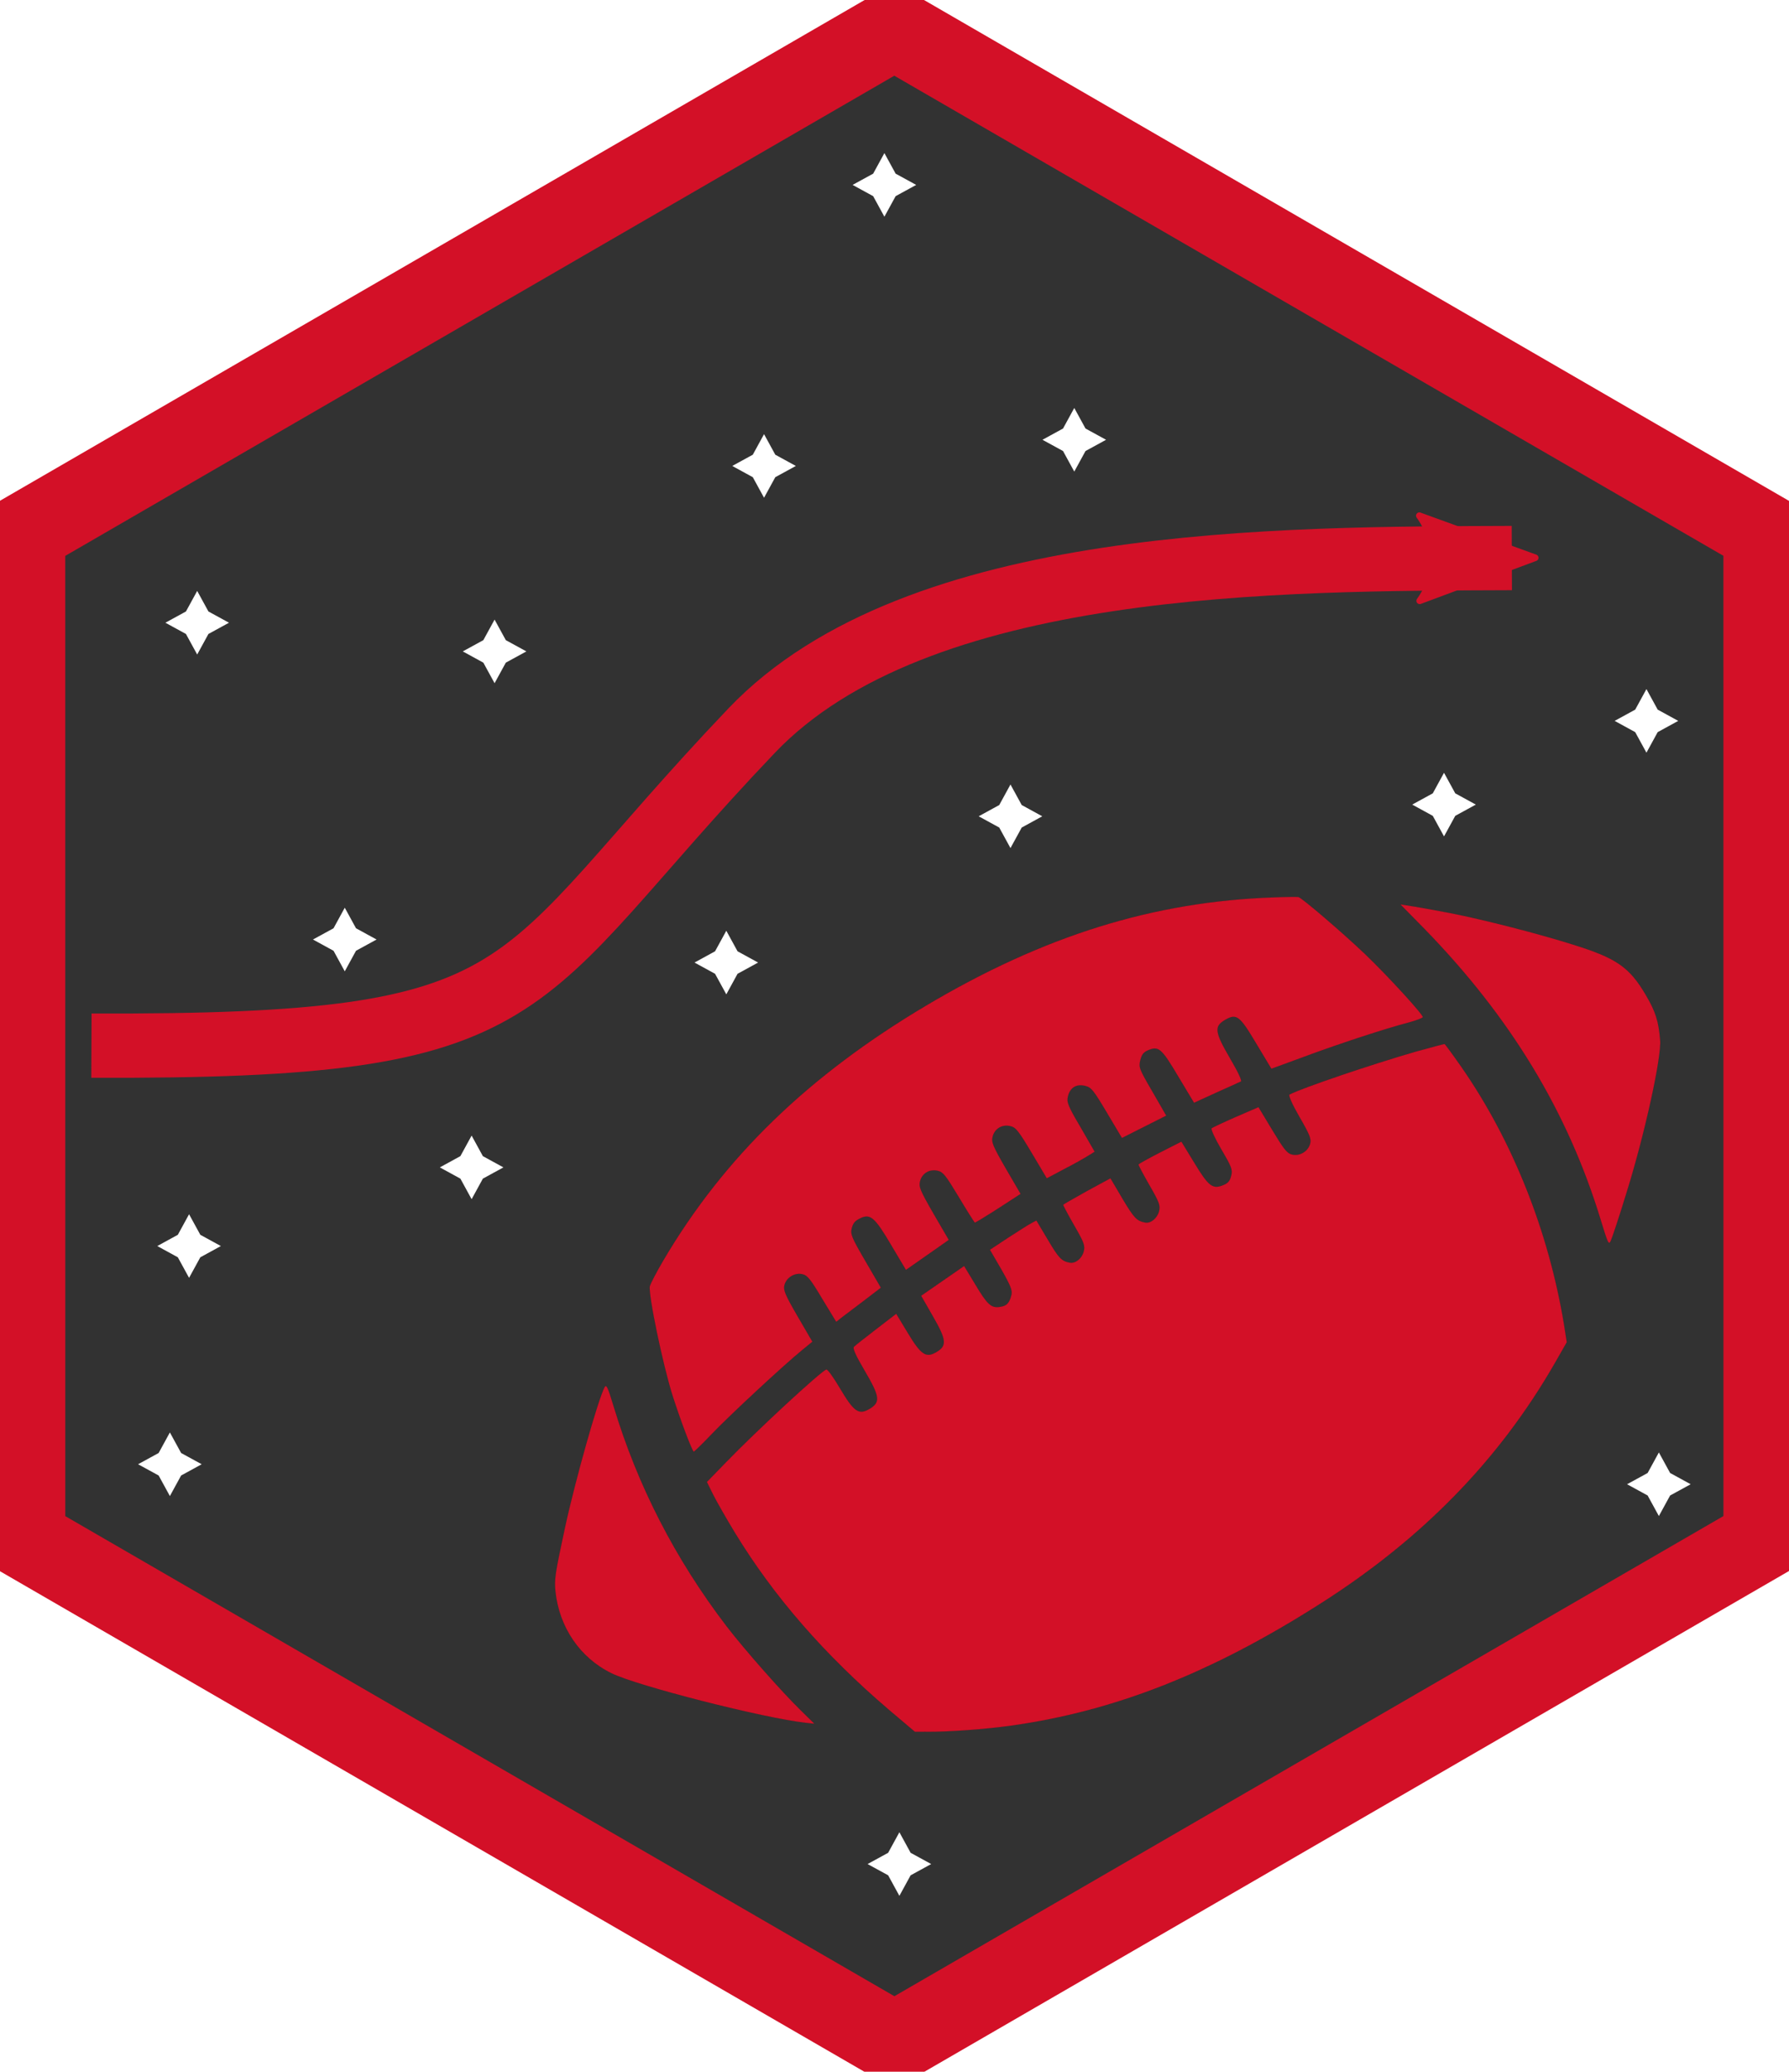 <?xml version="1.0" encoding="UTF-8" standalone="no"?>
<svg
   xmlns:dc="http://purl.org/dc/elements/1.1/"
   xmlns:cc="http://creativecommons.org/ns#"
   xmlns:rdf="http://www.w3.org/1999/02/22-rdf-syntax-ns#"
   xmlns:svg="http://www.w3.org/2000/svg"
   xmlns="http://www.w3.org/2000/svg"
   xmlns:sodipodi="http://sodipodi.sourceforge.net/DTD/sodipodi-0.dtd"
   xmlns:inkscape="http://www.inkscape.org/namespaces/inkscape"
   width="445.357mm"
   height="515.654mm"
   viewBox="0 0 445.357 515.654"
   version="1.1"
   id="svg8"
   inkscape:version="1.0.1 (3bc2e813f5, 2020-09-07)"
   sodipodi:docname="dp_hex.svg"
   inkscape:export-filename="C:\Users\Tan\Documents\GitHub\__dynastyprocess\graphics\.dynastyprocess\logohexonly.png"
   inkscape:export-xdpi="25.040001"
   inkscape:export-ydpi="25.040001">
  <defs
     id="defs2">
    <marker
       style="overflow:visible;"
       id="Arrow2Mend"
       refX="0.0"
       refY="0.0"
       orient="auto"
       inkscape:stockid="Arrow2Mend"
       inkscape:isstock="true">
      <path
         transform="scale(0.6) rotate(180) translate(0,0)"
         d="M 8.719,4.034 L -2.207,0.016 L 8.719,-4.002 C 6.973,-1.63 6.983,1.616 8.719,4.034 z "
         style="fill-rule:evenodd;stroke-width:0.625;stroke-linejoin:round;stroke:#d31027;stroke-opacity:1;fill:#d31027;fill-opacity:1"
         id="path1360" />
    </marker>
    <marker
       style="overflow:visible;"
       id="marker1622"
       refX="0.0"
       refY="0.0"
       orient="auto"
       inkscape:stockid="Arrow2Lend"
       inkscape:isstock="true">
      <path
         transform="scale(1.1) rotate(180) translate(1,0)"
         d="M 8.719,4.034 L -2.207,0.016 L 8.719,-4.002 C 6.973,-1.63 6.983,1.616 8.719,4.034 z "
         style="fill-rule:evenodd;stroke-width:0.625;stroke-linejoin:round;stroke:#d31027;stroke-opacity:1;fill:#d31027;fill-opacity:1"
         id="path1354" />
    </marker>
    <marker
       style="overflow:visible;"
       id="Arrow1Mend"
       refX="0.0"
       refY="0.0"
       orient="auto"
       inkscape:stockid="Arrow1Mend"
       inkscape:isstock="true">
      <path
         transform="scale(0.4) rotate(180) translate(10,0)"
         style="fill-rule:evenodd;stroke:#d31027;stroke-width:1pt;stroke-opacity:1;fill:#d31027;fill-opacity:1"
         d="M 0.0,0.0 L 5.0,-5.0 L -12.5,0.0 L 5.0,5.0 L 0.0,0.0 z "
         id="path1342" />
    </marker>
    <marker
       inkscape:stockid="Arrow2Lend"
       orient="auto"
       refY="0"
       refX="0"
       id="Arrow2Lend"
       style="overflow:visible"
       inkscape:isstock="true">
      <path
         id="path1692"
         style="fill:#d31027;fill-opacity:1;fill-rule:evenodd;stroke:#d31027;stroke-width:0.625;stroke-linejoin:round;stroke-opacity:1"
         d="M 8.719,4.034 -2.207,0.016 8.719,-4.002 c -1.745,2.372 -1.735,5.617 -6e-7,8.035 z"
         transform="matrix(-0.8,0,0,-0.8,-0.8,0)"
         inkscape:connector-curvature="0" />
    </marker>
  </defs>
  <sodipodi:namedview
     id="base"
     pagecolor="#ffffff"
     bordercolor="#666666"
     borderopacity="1.0"
     inkscape:pageopacity="0.0"
     inkscape:pageshadow="2"
     inkscape:zoom="0.14030895"
     inkscape:cx="-2644.7349"
     inkscape:cy="508.14002"
     inkscape:document-units="mm"
     inkscape:current-layer="layer1"
     showgrid="false"
     inkscape:window-width="1920"
     inkscape:window-height="1017"
     inkscape:window-x="-8"
     inkscape:window-y="-8"
     inkscape:window-maximized="1"
     showguides="true"
     inkscape:document-rotation="0">
    <inkscape:grid
       type="xygrid"
       id="grid10274"
       originx="678.663"
       originy="349.949" />
  </sodipodi:namedview>
  <g
     inkscape:label="Layer 1"
     inkscape:groupmode="layer"
     id="layer1"
     transform="translate(678.663,-131.295)">
    <g
       id="g6"
       transform="matrix(0.265,0,0,0.265,-72.685,163.461)" />
    <g
       id="g8"
       transform="matrix(0.265,0,0,0.265,-72.685,163.461)" />
    <g
       id="g10"
       transform="matrix(0.265,0,0,0.265,-72.685,163.461)" />
    <g
       id="g12"
       transform="matrix(0.265,0,0,0.265,-72.685,163.461)" />
    <g
       id="g14"
       transform="matrix(0.265,0,0,0.265,-72.685,163.461)" />
    <g
       id="g16"
       transform="matrix(0.265,0,0,0.265,-72.685,163.461)" />
    <g
       id="g18"
       transform="matrix(0.265,0,0,0.265,-72.685,163.461)" />
    <g
       id="g20"
       transform="matrix(0.265,0,0,0.265,-72.685,163.461)" />
    <g
       id="g22"
       transform="matrix(0.265,0,0,0.265,-72.685,163.461)" />
    <g
       id="g24"
       transform="matrix(0.265,0,0,0.265,-72.685,163.461)" />
    <g
       id="g26"
       transform="matrix(0.265,0,0,0.265,-72.685,163.461)" />
    <g
       id="g28"
       transform="matrix(0.265,0,0,0.265,-72.685,163.461)" />
    <g
       id="g30"
       transform="matrix(0.265,0,0,0.265,-72.685,163.461)" />
    <g
       id="g32"
       transform="matrix(0.265,0,0,0.265,-72.685,163.461)" />
    <g
       id="g34"
       transform="matrix(0.265,0,0,0.265,-72.685,163.461)" />
    <g
       transform="matrix(0.265,0,0,0.265,35.906,65.636)"
       id="g6-1"
       style="fill:#00ffff" />
    <g
       transform="matrix(0.265,0,0,0.265,35.906,65.636)"
       id="g8-9"
       style="fill:#00ffff" />
    <g
       transform="matrix(0.265,0,0,0.265,35.906,65.636)"
       id="g10-6"
       style="fill:#00ffff" />
    <g
       transform="matrix(0.265,0,0,0.265,35.906,65.636)"
       id="g12-6"
       style="fill:#00ffff" />
    <g
       transform="matrix(0.265,0,0,0.265,35.906,65.636)"
       id="g14-3"
       style="fill:#00ffff" />
    <g
       transform="matrix(0.265,0,0,0.265,35.906,65.636)"
       id="g16-4"
       style="fill:#00ffff" />
    <g
       transform="matrix(0.265,0,0,0.265,35.906,65.636)"
       id="g18-0"
       style="fill:#00ffff" />
    <g
       transform="matrix(0.265,0,0,0.265,35.906,65.636)"
       id="g20-6"
       style="fill:#00ffff" />
    <g
       transform="matrix(0.265,0,0,0.265,35.906,65.636)"
       id="g22-5"
       style="fill:#00ffff" />
    <g
       transform="matrix(0.265,0,0,0.265,35.906,65.636)"
       id="g24-4"
       style="fill:#00ffff" />
    <g
       transform="matrix(0.265,0,0,0.265,35.906,65.636)"
       id="g26-4"
       style="fill:#00ffff" />
    <g
       transform="matrix(0.265,0,0,0.265,35.906,65.636)"
       id="g28-3"
       style="fill:#00ffff" />
    <g
       transform="matrix(0.265,0,0,0.265,35.906,65.636)"
       id="g30-9"
       style="fill:#00ffff" />
    <g
       transform="matrix(0.265,0,0,0.265,35.906,65.636)"
       id="g32-2"
       style="fill:#00ffff" />
    <g
       transform="matrix(0.265,0,0,0.265,35.906,65.636)"
       id="g34-3"
       style="fill:#00ffff" />
    <path
       sodipodi:type="star"
       style="fill:#323232;fill-opacity:1;stroke:#d31027;stroke-width:9.592;stroke-linecap:round;stroke-linejoin:miter;stroke-miterlimit:4;stroke-dasharray:none;stroke-opacity:1;paint-order:normal"
       id="path821"
       sodipodi:sides="6"
       sodipodi:cx="170.52629"
       sodipodi:cy="409.28586"
       sodipodi:r1="120.00529"
       sodipodi:r2="85.672287"
       sodipodi:arg1="2.6179504"
       sodipodi:arg2="3.1415491"
       inkscape:flatsided="true"
       inkscape:rounded="0"
       inkscape:randomized="0"
       d="m 66.601,469.293 -0.005,-120.005 103.925,-60.007 103.93,59.998 0.005,120.005 -103.925,60.007 z"
       inkscape:export-xdpi="79.699997"
       inkscape:export-ydpi="79.699997"
       transform="matrix(2.082,0,0,2.088,-811.057,-465.44)" />
    <g
       transform="matrix(0.233,0.06,-0.06,0.234,-489.382,311.449)"
       id="g14-39"
       style="fill:#d31027;fill-opacity:1;stroke:#000000;stroke-width:0.543"
       inkscape:export-xdpi="79.699997"
       inkscape:export-ydpi="79.699997">
      <g
         transform="matrix(0.1,0,0,-0.1,0,512)"
         id="g12-2"
         style="fill:#d31027;fill-opacity:1;stroke:#000000;stroke-width:0.543">
        <path
           inkscape:connector-curvature="0"
           d="m 7412.9,5004.9 c -120.7,-7.7 -291.2,-19.2 -377.5,-26.8 l -157.1,-15.3 306.6,-183.9 c 1086.4,-659.1 1904.5,-1454.2 2513.8,-2452.4 130.3,-212.7 143.7,-229.9 153.3,-182 5.7,30.6 23,264.4 34.5,523.1 32.6,620.8 3.8,1444.6 -55.6,1609.4 -65.1,187.8 -120.7,274 -260.6,413.8 -233.7,233.7 -387,291.2 -854.5,314.2 -377.5,21 -971.5,19.1 -1302.9,-0.1 z"
           id="path4"
           style="fill:#d31027;fill-opacity:1;stroke:#000000;stroke-width:0.543" />
        <path
           inkscape:connector-curvature="0"
           d="M 5592.7,4707.9 C 4397.1,4357.3 3387.4,3736.5 2383.4,2732.5 1385.2,1732.4 751,703.5 406.1,-484.4 c -36.4,-126.4 -67.1,-256.7 -69,-289.3 -1.9,-74.7 333.4,-756.8 513.5,-1042.3 145.6,-229.9 335.3,-498.2 352.5,-498.2 5.8,1.9 67.1,101.5 136,224.2 124.5,222.2 538.4,864.1 689.8,1069.1 l 80.5,109.2 -212.6,214.7 c -182,183.9 -212.7,226.1 -212.7,277.8 0,82.4 72.8,155.2 155.2,155.2 51.7,0 92,-30.7 258.7,-195.4 l 199.2,-193.6 42.2,55.6 c 24.9,30.6 105.4,132.2 182,228 l 136,172.4 -222.2,224.2 c -203.1,205 -222.3,231.8 -222.3,295.1 0,53.6 13.4,80.5 55.6,116.9 90.1,78.5 143.7,53.6 383.2,-185.9 l 210.8,-208.8 176.3,205 176.3,205 -220.3,222.3 c -193.5,197.3 -218.4,229.9 -218.4,289.3 0,86.2 65.1,149.4 153.3,149.4 55.6,0 90.1,-26.8 277.8,-210.8 116.9,-115 218.4,-210.8 224.2,-210.8 5.7,0 93.9,90.1 197.3,201.2 l 187.8,203.1 -214.8,216.5 c -187.8,191.6 -212.7,224.2 -212.7,283.6 0,86.2 65.1,149.4 153.3,149.4 55.6,0 92,-26.8 279.7,-212.7 l 216.5,-214.6 149.4,136 c 82.4,72.8 174.4,160.9 205,193.5 l 57.5,59.4 -205,208.8 c -185.9,185.9 -205,214.6 -205,277.8 0,92 53.6,145.6 147.5,145.6 63.2,0 90,-19.2 285.5,-212.7 l 214.6,-212.7 193.5,168.6 193.5,168.6 -201.2,205 c -189.7,191.6 -201.2,206.9 -201.2,281.6 0,61.3 11.5,86.2 49.8,116.9 95.8,74.7 130.3,57.5 371.7,-182 l 226.1,-222.3 197.3,159 c 109.2,86.2 206.9,164.8 218.4,174.4 11.5,9.6 -55.6,90 -168.6,203.1 -220.3,222.3 -243.3,275.9 -151.4,367.9 99.6,99.6 136,84.3 377.5,-155.2 l 214.6,-210.8 293.1,201.2 c 306.6,212.7 745.3,492.4 963.7,613.1 70.9,40.2 128.4,80.5 128.4,90.1 0,24.9 -454.1,320 -737.6,479 -281.7,157.1 -779.8,400.4 -818.1,400.4 -13.3,-1.6 -124.4,-30.4 -245.1,-66.8 z"
           id="path6"
           style="fill:#d31027;fill-opacity:1;stroke:#000000;stroke-width:0.543" />
        <path
           inkscape:connector-curvature="0"
           d="M 7401.4,3527.7 C 7000.9,3292 6361,2876.3 6255.6,2780.5 c -11.5,-9.6 51.7,-90 157.1,-197.3 147.5,-149.5 176.3,-187.8 176.3,-239.5 0,-82.4 -72.8,-155.2 -155.2,-155.2 -51.7,0 -92,30.7 -258.7,193.5 l -197.4,193.5 -201.2,-155.2 c -111.1,-86.2 -206.9,-166.7 -214.6,-176.3 -7.7,-11.5 61.3,-95.8 153.3,-187.8 147.5,-147.5 164.8,-172.4 164.8,-235.7 0,-53.6 -11.5,-80.5 -49.8,-109.2 -97.7,-76.6 -145.6,-57.5 -348.7,139.9 l -187.8,182 -185.8,-162.9 c -101.5,-90 -185.8,-168.6 -185.8,-176.3 0,-5.8 72.8,-86.2 162.9,-178.2 143.7,-145.6 162.9,-174.4 162.9,-235.7 0,-74.7 -51.7,-143.7 -109.2,-147.5 -88.1,-5.7 -122.6,15.3 -287.4,178.2 L 4677,1485.1 4473.9,1297.3 c -111.1,-105.4 -203.1,-193.5 -203.1,-199.3 0,-3.8 72.8,-84.3 162.9,-176.3 143.7,-145.6 162.9,-174.4 162.9,-235.7 0,-74.7 -51.7,-143.7 -111.1,-147.5 -84.3,-5.7 -120.7,15.3 -275.9,170.5 l -166.7,164.8 -42.2,-38.3 c -23,-19.2 -109.2,-113 -195.4,-205 L 3652,461.9 3818.7,293.3 c 134.1,-138 164.8,-180.1 164.8,-228 0,-88.1 -19.2,-120.7 -84.3,-147.5 -84.3,-36.4 -132.2,-9.6 -308.5,164.8 L 3435.5,233.9 3259,31.1 l -178.2,-205 172.4,-176.3 c 195.4,-199.2 216.5,-256.7 126.5,-344.9 -88.1,-90.1 -147.5,-69 -335.3,115 l -166.7,162.9 -160.9,-205 c -90,-115 -170.5,-218.4 -178.2,-233.7 -11.5,-17.2 38.3,-80.5 168.6,-210.8 220.3,-220.3 241.4,-274 147.5,-367.9 -92,-92 -147.5,-70.9 -348.7,128.4 -92,92 -174.4,160.9 -185.8,153.3 -49.8,-30.7 -544.1,-793.2 -768.3,-1186 l -139.9,-243.4 95.8,-111.1 c 51.7,-59.4 197.4,-208.8 321.9,-329.6 548,-530.7 1207.1,-982.9 1994.5,-1366.1 l 314.2,-151.4 128.4,32.6 c 208.8,51.7 580.5,176.3 825.8,277.8 992.5,408.1 1860.4,1032.7 2764.8,1992.6 867.9,917.8 1440.8,1912.1 1749.3,3023.4 l 65.1,235.7 -72.8,168.6 c -394.7,892.8 -986.7,1701.4 -1688,2304.9 -120.7,103.5 -224.2,187.8 -229.9,187.8 -7.7,0 -132.2,-70.9 -279.7,-155.2 z"
           id="path8"
           style="fill:#d31027;fill-opacity:1;stroke:#000000;stroke-width:0.543" />
        <path
           inkscape:connector-curvature="0"
           d="m 143.7,-1898.3 c -34.5,-130.3 -55.6,-1013.6 -36.4,-1509.8 19.2,-482.8 24.9,-534.6 67.1,-653.3 130.3,-350.6 417.7,-601.6 770.2,-674.4 285.5,-61.3 1645.8,-57.5 2075,3.8 l 92,13.4 -162.9,93.9 c -249.1,141.8 -731.9,469.4 -965.6,651.4 -689.9,540.3 -1257,1176.4 -1703.4,1912.1 -103.5,170.5 -126.5,197.3 -136,162.9 z"
           id="path10"
           style="fill:#d31027;fill-opacity:1;stroke:#000000;stroke-width:0.543" />
      </g>
    </g>
    <path
       style="fill:none;stroke:#d31027;stroke-width:16;stroke-linecap:butt;stroke-linejoin:miter;stroke-miterlimit:1;stroke-dasharray:none;stroke-opacity:1;marker-end:url(#Arrow2Mend)"
       d="m -655.9,391.552 c 114.191,0.461 102.34,-13.367 164.351,-78.401 41.254,-43.265 131.949,-42.728 189.245,-42.959"
       id="path3123"
       inkscape:connector-curvature="0"
       sodipodi:nodetypes="csc"
       inkscape:export-xdpi="79.699997"
       inkscape:export-ydpi="79.699997" />
    <flowRoot
       xml:space="preserve"
       id="flowRoot64968"
       style="font-style:normal;font-variant:normal;font-weight:600;font-stretch:normal;font-size:73.333px;line-height:1.25;font-family:'Sinkin Sans';-inkscape-font-specification:'Sinkin Sans, Semi-Bold';font-variant-ligatures:normal;font-variant-caps:normal;font-variant-numeric:normal;font-feature-settings:normal;text-align:start;letter-spacing:0px;word-spacing:0px;writing-mode:lr-tb;text-anchor:start;fill:#000000;fill-opacity:1;stroke:none"><flowRegion
         id="flowRegion64970"><rect
           id="rect64972"
           width="405.408"
           height="400.694"
           x="-2705.862"
           y="720.22" /></flowRegion><flowPara
         id="flowPara64974" /></flowRoot>
    <path
       sodipodi:type="star"
       style="fill:#ffffff;stroke:none;stroke-width:16;stroke-miterlimit:1;stroke-dasharray:none"
       id="path1734"
       sodipodi:sides="4"
       sodipodi:cx="-555.54239"
       sodipodi:cy="293.42903"
       sodipodi:r1="7.9159279"
       sodipodi:r2="3.9579642"
       sodipodi:arg1="1.5707963"
       sodipodi:arg2="2.3561945"
       inkscape:flatsided="false"
       inkscape:rounded="0"
       inkscape:randomized="0"
       d="m -555.542,301.345 -2.799,-5.117 -5.117,-2.799 5.117,-2.799 2.799,-5.117 2.799,5.117 5.117,2.799 -5.117,2.799 z"
       inkscape:transform-center-y="-1.8505126e-06" />
    <path
       sodipodi:type="star"
       style="fill:#ffffff;stroke:none;stroke-width:16;stroke-miterlimit:1;stroke-dasharray:none"
       id="path1734-8"
       sodipodi:sides="4"
       sodipodi:cx="-631.59468"
       sodipodi:cy="441.4368"
       sodipodi:r1="7.9159279"
       sodipodi:r2="3.9579642"
       sodipodi:arg1="1.5707963"
       sodipodi:arg2="2.3561945"
       inkscape:flatsided="false"
       inkscape:rounded="0"
       inkscape:randomized="0"
       d="m -631.595,449.353 -2.799,-5.117 -5.117,-2.799 5.117,-2.799 2.799,-5.117 2.799,5.117 5.117,2.799 -5.117,2.799 z"
       inkscape:transform-center-y="-1.8505126e-06" />
    <path
       sodipodi:type="star"
       style="fill:#ffffff;stroke:none;stroke-width:16;stroke-miterlimit:1;stroke-dasharray:none"
       id="path1734-2"
       sodipodi:sides="4"
       sodipodi:cx="-561.2557"
       sodipodi:cy="421.85923"
       sodipodi:r1="7.9159279"
       sodipodi:r2="3.9579642"
       sodipodi:arg1="1.5707963"
       sodipodi:arg2="2.3561945"
       inkscape:flatsided="false"
       inkscape:rounded="0"
       inkscape:randomized="0"
       d="m -561.256,429.775 -2.799,-5.117 -5.117,-2.799 5.117,-2.799 2.799,-5.117 2.799,5.117 5.117,2.799 -5.117,2.799 z"
       inkscape:transform-center-y="-1.8505126e-06" />
    <path
       sodipodi:type="star"
       style="fill:#ffffff;stroke:none;stroke-width:16;stroke-miterlimit:1;stroke-dasharray:none"
       id="path1734-3"
       sodipodi:sides="4"
       sodipodi:cx="-427.11278"
       sodipodi:cy="334.47044"
       sodipodi:r1="7.9159279"
       sodipodi:r2="3.9579642"
       sodipodi:arg1="1.5707963"
       sodipodi:arg2="2.3561945"
       inkscape:flatsided="false"
       inkscape:rounded="0"
       inkscape:randomized="0"
       d="m -427.113,342.386 -2.799,-5.117 -5.117,-2.799 5.117,-2.799 2.799,-5.117 2.799,5.117 5.117,2.799 -5.117,2.799 z"
       inkscape:transform-center-y="-1.8505126e-06" />
    <path
       sodipodi:type="star"
       style="fill:#ffffff;stroke:none;stroke-width:16;stroke-miterlimit:1;stroke-dasharray:none"
       id="path1734-0"
       sodipodi:sides="4"
       sodipodi:cx="-488.46047"
       sodipodi:cy="247.26972"
       sodipodi:r1="7.9159279"
       sodipodi:r2="3.9579642"
       sodipodi:arg1="1.5707963"
       sodipodi:arg2="2.3561945"
       inkscape:flatsided="false"
       inkscape:rounded="0"
       inkscape:randomized="0"
       d="m -488.46,255.186 -2.799,-5.117 -5.117,-2.799 5.117,-2.799 2.799,-5.117 2.799,5.117 5.117,2.799 -5.117,2.799 z"
       inkscape:transform-center-y="-1.8505126e-06" />
    <path
       sodipodi:type="star"
       style="fill:#ffffff;stroke:none;stroke-width:16;stroke-miterlimit:1;stroke-dasharray:none"
       id="path1734-22"
       sodipodi:sides="4"
       sodipodi:cx="-268.79422"
       sodipodi:cy="310.72265"
       sodipodi:r1="7.9159279"
       sodipodi:r2="3.9579642"
       sodipodi:arg1="1.5707963"
       sodipodi:arg2="2.3561945"
       inkscape:flatsided="false"
       inkscape:rounded="0"
       inkscape:randomized="0"
       d="m -268.794,318.639 -2.799,-5.117 -5.117,-2.799 5.117,-2.799 2.799,-5.117 2.799,5.117 5.117,2.799 -5.117,2.799 z"
       inkscape:transform-center-y="-1.8505126e-06" />
    <path
       sodipodi:type="star"
       style="fill:#ffffff;stroke:none;stroke-width:16;stroke-miterlimit:1;stroke-dasharray:none"
       id="path1734-34"
       sodipodi:sides="4"
       sodipodi:cx="-265.69918"
       sodipodi:cy="500.72378"
       sodipodi:r1="7.9159279"
       sodipodi:r2="3.9579642"
       sodipodi:arg1="1.5707963"
       sodipodi:arg2="2.3561945"
       inkscape:flatsided="false"
       inkscape:rounded="0"
       inkscape:randomized="0"
       d="m -265.699,508.64 -2.799,-5.117 -5.117,-2.799 5.117,-2.799 2.799,-5.117 2.799,5.117 5.117,2.799 -5.117,2.799 z"
       inkscape:transform-center-y="-1.8505126e-06" />
    <path
       sodipodi:type="star"
       style="fill:#ffffff;stroke:none;stroke-width:16;stroke-miterlimit:1;stroke-dasharray:none"
       id="path1734-7"
       sodipodi:sides="4"
       sodipodi:cx="-454.76713"
       sodipodi:cy="595.25775"
       sodipodi:r1="7.9159279"
       sodipodi:r2="3.9579642"
       sodipodi:arg1="1.5707963"
       sodipodi:arg2="2.3561945"
       inkscape:flatsided="false"
       inkscape:rounded="0"
       inkscape:randomized="0"
       d="m -454.767,603.174 -2.799,-5.117 -5.117,-2.799 5.117,-2.799 2.799,-5.117 2.799,5.117 5.117,2.799 -5.117,2.799 z"
       inkscape:transform-center-y="-1.8505126e-06" />
    <path
       sodipodi:type="star"
       style="fill:#ffffff;stroke:none;stroke-width:16;stroke-miterlimit:1;stroke-dasharray:none"
       id="path1734-87"
       sodipodi:sides="4"
       sodipodi:cx="-319.18551"
       sodipodi:cy="331.55771"
       sodipodi:r1="7.9159279"
       sodipodi:r2="3.9579642"
       sodipodi:arg1="1.5707963"
       sodipodi:arg2="2.3561945"
       inkscape:flatsided="false"
       inkscape:rounded="0"
       inkscape:randomized="0"
       d="m -319.186,339.474 -2.799,-5.117 -5.117,-2.799 5.117,-2.799 2.799,-5.117 2.799,5.117 5.117,2.799 -5.117,2.799 z"
       inkscape:transform-center-y="-1.8505126e-06" />
    <path
       sodipodi:type="star"
       style="fill:#ffffff;stroke:none;stroke-width:16;stroke-miterlimit:1;stroke-dasharray:none"
       id="path1734-39"
       sodipodi:sides="4"
       sodipodi:cx="-497.85484"
       sodipodi:cy="370.87385"
       sodipodi:r1="7.9159279"
       sodipodi:r2="3.9579642"
       sodipodi:arg1="1.5707963"
       sodipodi:arg2="2.3561945"
       inkscape:flatsided="false"
       inkscape:rounded="0"
       inkscape:randomized="0"
       d="m -497.855,378.79 -2.799,-5.117 -5.117,-2.799 5.117,-2.799 2.799,-5.117 2.799,5.117 5.117,2.799 -5.117,2.799 z"
       inkscape:transform-center-y="-1.8505126e-06" />
    <path
       sodipodi:type="star"
       style="fill:#ffffff;stroke:none;stroke-width:16;stroke-miterlimit:1;stroke-dasharray:none"
       id="path1734-83"
       sodipodi:sides="4"
       sodipodi:cx="-592.83649"
       sodipodi:cy="365.14215"
       sodipodi:r1="7.9159279"
       sodipodi:r2="3.9579642"
       sodipodi:arg1="1.5707963"
       sodipodi:arg2="2.3561945"
       inkscape:flatsided="false"
       inkscape:rounded="0"
       inkscape:randomized="0"
       d="m -592.836,373.058 -2.799,-5.117 -5.117,-2.799 5.117,-2.799 2.799,-5.117 2.799,5.117 5.117,2.799 -5.117,2.799 z"
       inkscape:transform-center-y="-1.8505126e-06" />
    <path
       sodipodi:type="star"
       style="fill:#ffffff;stroke:none;stroke-width:16;stroke-miterlimit:1;stroke-dasharray:none"
       id="path1734-4"
       sodipodi:sides="4"
       sodipodi:cx="-411.23175"
       sodipodi:cy="240.75534"
       sodipodi:r1="7.9159279"
       sodipodi:r2="3.9579642"
       sodipodi:arg1="1.5707963"
       sodipodi:arg2="2.3561945"
       inkscape:flatsided="false"
       inkscape:rounded="0"
       inkscape:randomized="0"
       d="m -411.232,248.671 -2.799,-5.117 -5.117,-2.799 5.117,-2.799 2.799,-5.117 2.799,5.117 5.117,2.799 -5.117,2.799 z"
       inkscape:transform-center-y="-1.8505126e-06" />
    <path
       sodipodi:type="star"
       style="fill:#ffffff;stroke:none;stroke-width:16;stroke-miterlimit:1;stroke-dasharray:none"
       id="path1734-36"
       sodipodi:sides="4"
       sodipodi:cx="-458.49874"
       sodipodi:cy="177.31807"
       sodipodi:r1="7.9159279"
       sodipodi:r2="3.9579642"
       sodipodi:arg1="1.5707963"
       sodipodi:arg2="2.3561945"
       inkscape:flatsided="false"
       inkscape:rounded="0"
       inkscape:randomized="0"
       d="m -458.499,185.234 -2.799,-5.117 -5.117,-2.799 5.117,-2.799 2.799,-5.117 2.799,5.117 5.117,2.799 -5.117,2.799 z"
       inkscape:transform-center-y="-1.8505126e-06" />
    <path
       sodipodi:type="star"
       style="fill:#ffffff;stroke:none;stroke-width:16;stroke-miterlimit:1;stroke-dasharray:none"
       id="path1734-6"
       sodipodi:sides="4"
       sodipodi:cx="-629.57539"
       sodipodi:cy="286.29085"
       sodipodi:r1="7.9159279"
       sodipodi:r2="3.9579642"
       sodipodi:arg1="1.5707963"
       sodipodi:arg2="2.3561945"
       inkscape:flatsided="false"
       inkscape:rounded="0"
       inkscape:randomized="0"
       d="m -629.575,294.207 -2.799,-5.117 -5.117,-2.799 5.117,-2.799 2.799,-5.117 2.799,5.117 5.117,2.799 -5.117,2.799 z"
       inkscape:transform-center-y="-1.8505126e-06" />
    <path
       sodipodi:type="star"
       style="fill:#ffffff;stroke:none;stroke-width:16;stroke-miterlimit:1;stroke-dasharray:none"
       id="path1734-1"
       sodipodi:sides="4"
       sodipodi:cx="-636.37187"
       sodipodi:cy="495.7483"
       sodipodi:r1="7.9159279"
       sodipodi:r2="3.9579642"
       sodipodi:arg1="1.5707963"
       sodipodi:arg2="2.3561945"
       inkscape:flatsided="false"
       inkscape:rounded="0"
       inkscape:randomized="0"
       d="m -636.372,503.664 -2.799,-5.117 -5.117,-2.799 5.117,-2.799 2.799,-5.117 2.799,5.117 5.117,2.799 -5.117,2.799 z"
       inkscape:transform-center-y="-1.8505126e-06" />
  </g>
</svg>
